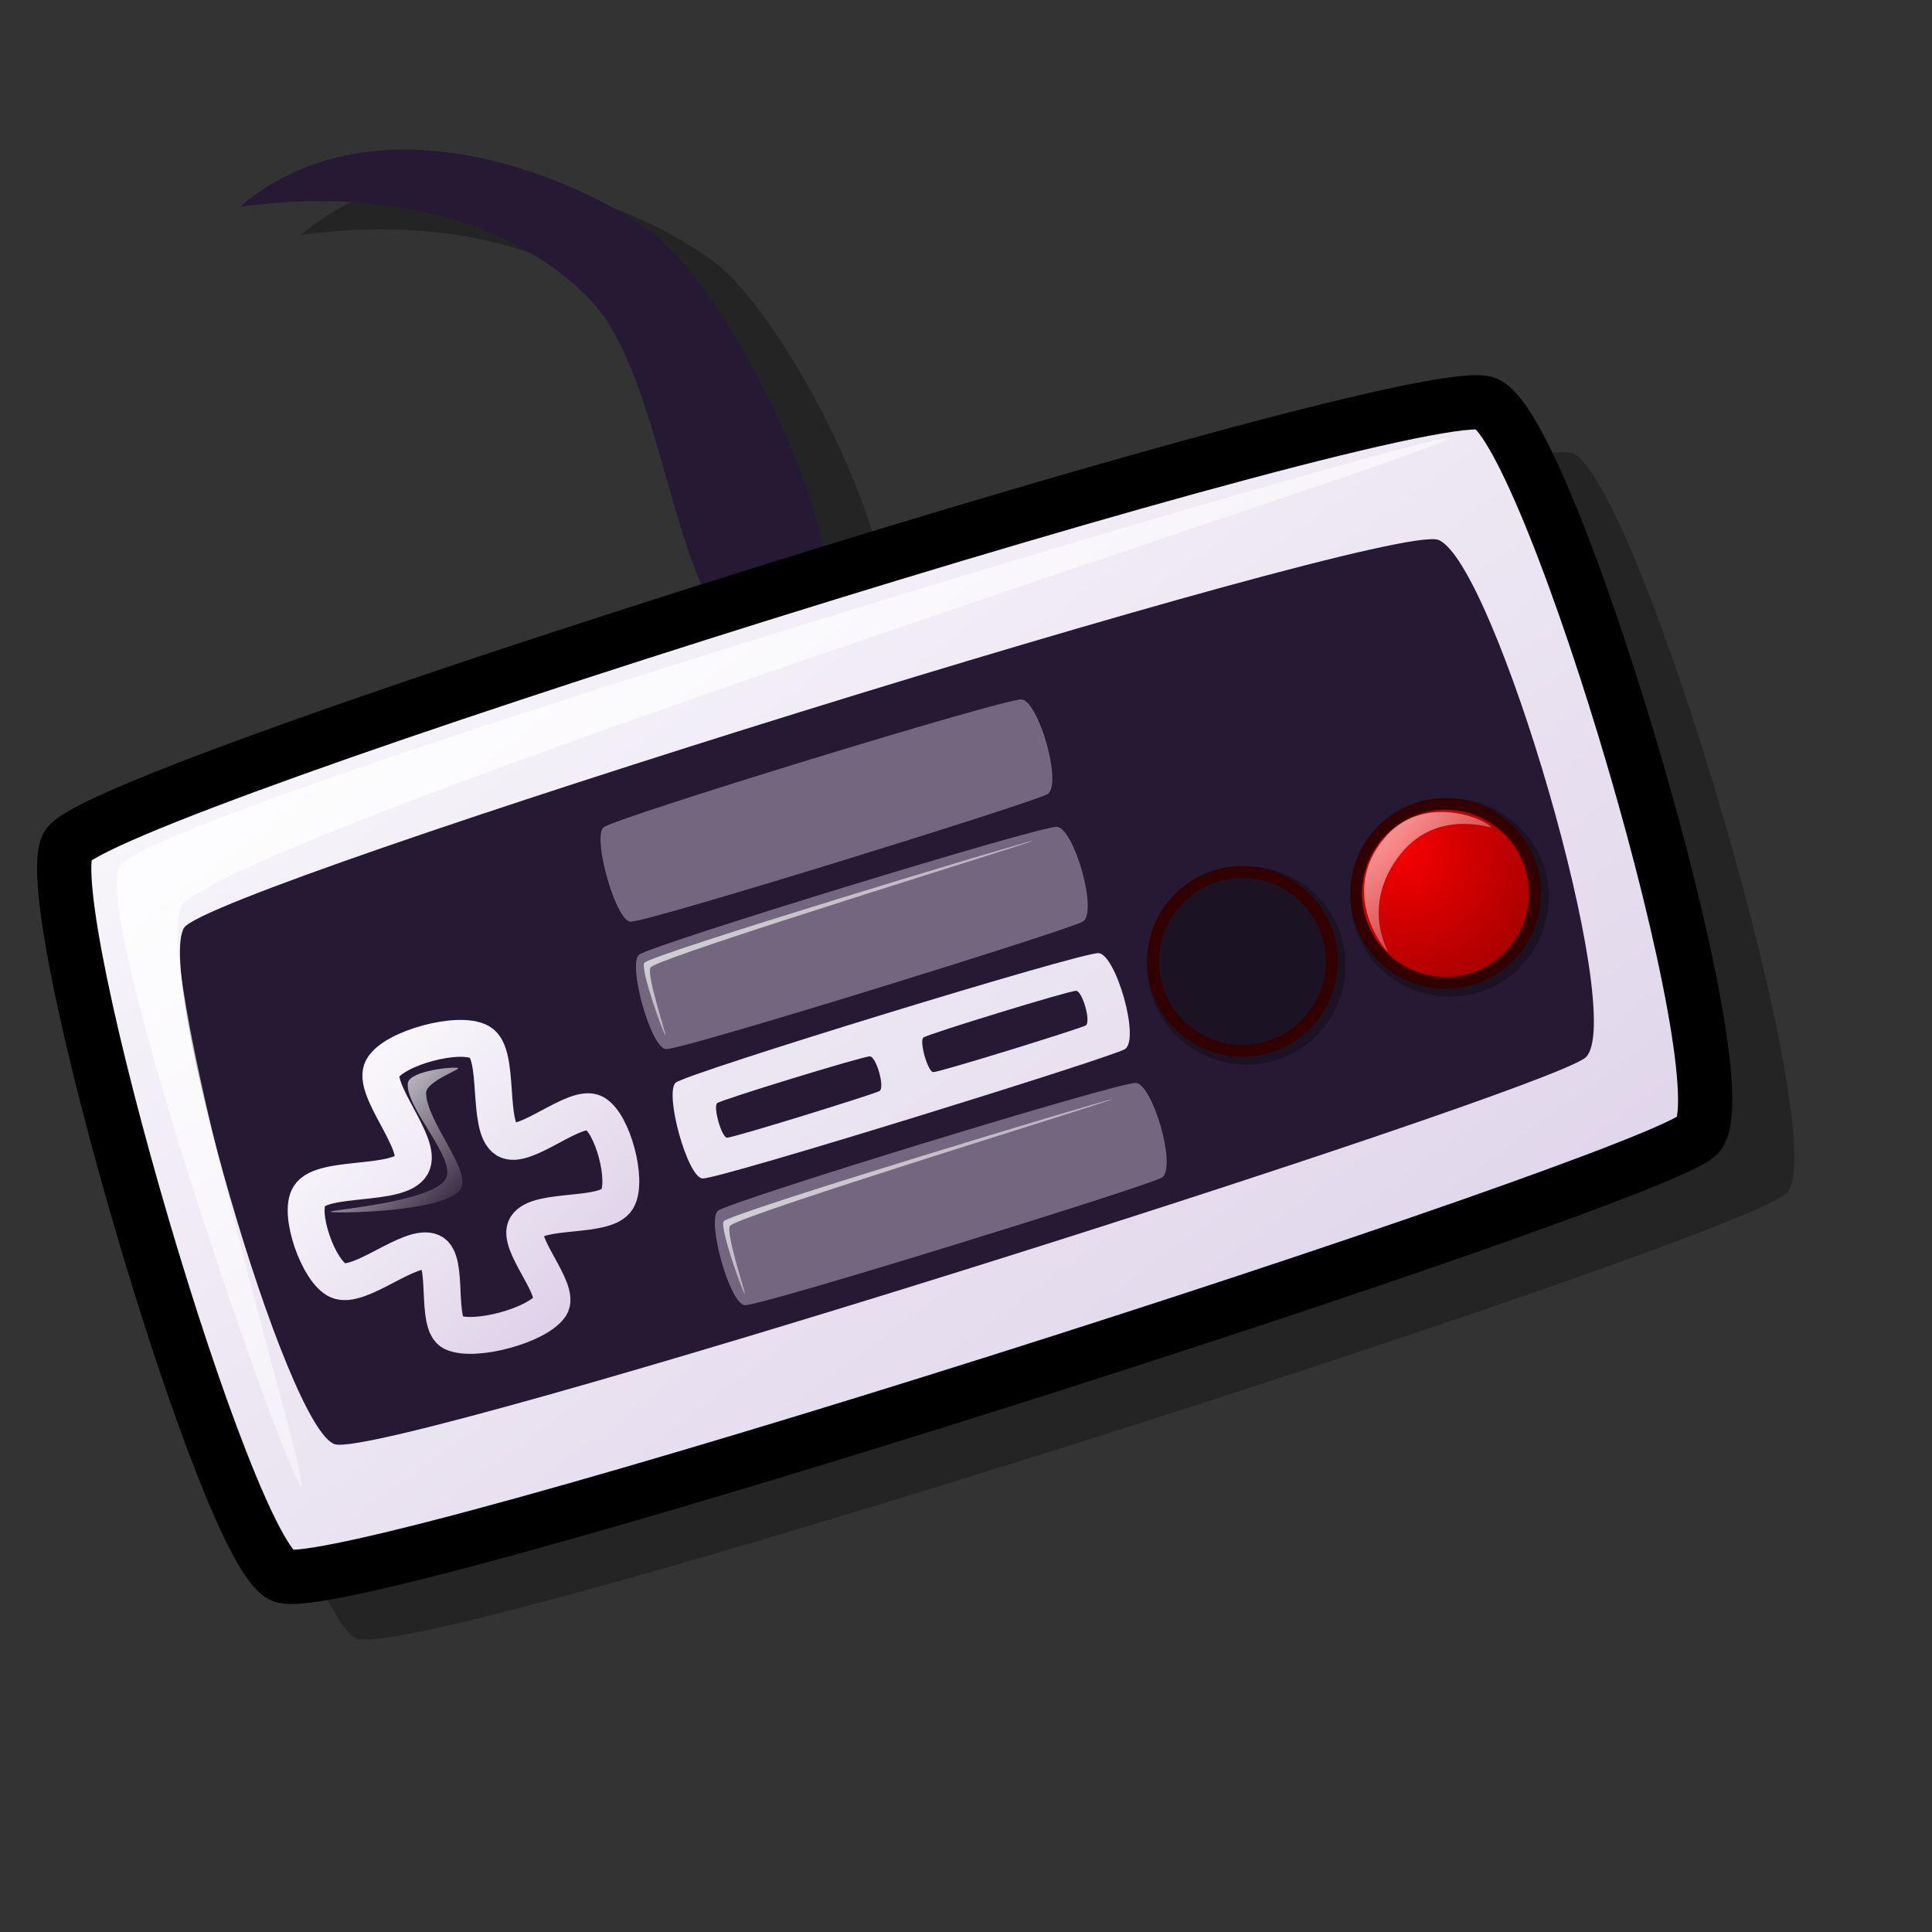 <?xml version="1.0" encoding="UTF-8" standalone="no"?>
<!DOCTYPE svg PUBLIC "-//W3C//DTD SVG 20010904//EN"
"http://www.w3.org/TR/2001/REC-SVG-20010904/DTD/svg10.dtd">
<!-- Created with Inkscape (http://www.inkscape.org/) -->
<svg
   id="svg1"
   sodipodi:version="0.32"
   inkscape:version="0.39"
   width="48pt"
   height="48pt"
   sodipodi:docbase="/home/scaba/files/lila/work/lila-gnome/Lila/scalable/devices"
   sodipodi:docname="gnome-dev-joystick.svg"
   xmlns="http://www.w3.org/2000/svg"
   xmlns:inkscape="http://www.inkscape.org/namespaces/inkscape"
   xmlns:sodipodi="http://sodipodi.sourceforge.net/DTD/sodipodi-0.dtd"
   xmlns:xlink="http://www.w3.org/1999/xlink"
   xmlns:rdf="http://www.w3.org/1999/02/22-rdf-syntax-ns#"
   xmlns:cc="http://web.resource.org/cc/"
   xmlns:dc="http://purl.org/dc/elements/1.1/">
  <rect width="100%" height="100%" fill="#333333" stroke="none"/>
  <defs
     id="defs3">
    <linearGradient
       id="linearGradient638">
      <stop
         style="stop-color:#ffffff;stop-opacity:1;"
         offset="0"
         id="stop639" />
      <stop
         style="stop-color:#ffffff;stop-opacity:0;"
         offset="1"
         id="stop640" />
    </linearGradient>
    <linearGradient
       id="linearGradient584">
      <stop
         style="stop-color:#f50000;stop-opacity:1;"
         offset="0"
         id="stop585" />
      <stop
         style="stop-color:#a90000;stop-opacity:1;"
         offset="1"
         id="stop586" />
    </linearGradient>
    <linearGradient
       id="linearGradient578">
      <stop
         style="stop-color:#ffffff;stop-opacity:1;"
         offset="0"
         id="stop579" />
      <stop
         style="stop-color:#d9cce6;stop-opacity:1;"
         offset="1"
         id="stop580" />
    </linearGradient>
    <linearGradient
       xlink:href="#linearGradient578"
       id="linearGradient581"
       x1="-0"
       y1="0"
       x2="0.996"
       y2="0.984" />
    <linearGradient
       xlink:href="#linearGradient578"
       id="linearGradient583"
       x1="0"
       y1="-0"
       x2="0.994"
       y2="0.974" />
    <linearGradient
       xlink:href="#linearGradient638"
       id="linearGradient860"
       x1="-0"
       y1="0"
       x2="0.996"
       y2="0.984" />
    <linearGradient
       xlink:href="#linearGradient638"
       id="linearGradient861"
       x1="-0"
       y1="-0"
       x2="1"
       y2="0.992" />
    <linearGradient
       xlink:href="#linearGradient638"
       id="linearGradient862"
       x1="-0"
       y1="0"
       x2="0.976"
       y2="0.977" />
    <radialGradient
       xlink:href="#linearGradient584"
       id="radialGradient637"
       cx="0.3"
       cy="0.312"
       r="0.71"
       fx="0.285"
       fy="0.297" />
  </defs>
  <sodipodi:namedview
     id="base"
     pagecolor="#ffffff"
     bordercolor="#666666"
     borderopacity="1.0"
     inkscape:pageopacity="0.0"
     inkscape:pageshadow="2"
     inkscape:zoom="11.284677"
     inkscape:cx="14.126083"
     inkscape:cy="24.929796"
     inkscape:window-width="1022"
     inkscape:window-height="695"
     inkscape:window-x="0"
     inkscape:window-y="26" />
  <path
     style="opacity:0.296;fill:#000000;fill-opacity:1;fill-rule:evenodd;stroke:none;stroke-width:1pt;stroke-linecap:butt;stroke-linejoin:miter;stroke-opacity:1;"
     d="M 29.434,20.43 C 29.448,21.407 26.651,22.448 26.06,21.714 C 24.333,19.567 23.908,14.251 22.072,11.495 C 21.136,10.09 17.424,6.785 9.963,7.783 C 14.931,3.574 22.447,7.475 24.048,9.01 C 26.344,11.209 29.391,17.268 29.434,20.43 z "
     id="path746"
     sodipodi:nodetypes="csscss" />
  <path
     style="fill:#261933;fill-opacity:1;fill-rule:evenodd;stroke:none;stroke-width:1pt;stroke-linecap:butt;stroke-linejoin:miter;stroke-opacity:1;"
     d="M 27.419,19.496 C 27.432,20.473 24.636,21.514 24.045,20.78 C 22.317,18.633 21.893,13.317 20.057,10.561 C 19.12,9.155 15.408,5.851 7.947,6.849 C 12.915,2.64 20.431,6.541 22.033,8.075 C 24.328,10.275 27.376,16.334 27.419,19.496 z "
     id="path745"
     sodipodi:nodetypes="csscss" />
  <path
     style="font-size:12;opacity:0.296;fill:#000000;fill-opacity:1;fill-rule:evenodd;stroke:none;stroke-width:1.875;"
     d="M 4.594,29.834 C 3.582,31.932 9.902,53.542 11.812,54.281 C 13.993,55.096 57.625,41.074 59.198,39.518 C 60.756,37.79 54.34,16.132 52.124,15.027 C 49.943,14.062 5.608,27.966 4.594,29.834 z "
     id="path651"
     sodipodi:nodetypes="cssss" />
  <path
     style="font-size:12;fill:url(#linearGradient581);fill-rule:evenodd;stroke:#000000;stroke-width:1.798;"
     d="M 2.234,28.021 C 1.233,30.097 7.484,51.474 9.374,52.204 C 11.531,53.011 54.692,39.14 56.248,37.601 C 57.789,35.891 51.442,14.467 49.25,13.375 C 47.093,12.42 3.237,26.174 2.234,28.021 z "
     id="path594"
     sodipodi:nodetypes="cssss" />
  <path
     style="fill:#261933;fill-opacity:1;fill-rule:evenodd;stroke:none;stroke-width:1pt;stroke-linecap:butt;stroke-linejoin:miter;stroke-opacity:1;"
     d="M 26.523,23.581 C 16.487,26.695 6.58,30.038 6.1,30.729 C 5.13,32.276 9.498,47.409 11.103,47.845 C 12.937,48.322 51.098,36.219 52.524,35.032 C 53.946,33.723 49.488,18.563 47.638,17.881 C 46.724,17.589 36.559,20.466 26.523,23.581 z M 36.396,31.573 C 36.968,31.63 37.777,34.438 37.261,34.757 C 36.748,35.051 23.851,39.055 23.276,39.039 C 22.774,39.02 22.003,36.21 22.383,35.864 C 22.752,35.551 35.828,31.535 36.396,31.573 z "
     id="path600" />
  <path
     style="fill:#73667f;fill-opacity:1;fill-rule:evenodd;stroke:none;stroke-width:1pt;stroke-linecap:butt;stroke-linejoin:miter;stroke-opacity:1;"
     d="M 23.78,40.11 C 23.404,40.452 24.181,43.219 24.677,43.237 C 25.245,43.254 37.979,39.303 38.485,39.012 C 38.995,38.698 38.194,35.929 37.629,35.873 C 37.068,35.835 24.145,39.8 23.78,40.11 z "
     id="path596"
     sodipodi:nodetypes="cssss" />
  <path
     style="fill:#73667f;fill-opacity:1;fill-rule:evenodd;stroke:none;stroke-width:1pt;stroke-linecap:butt;stroke-linejoin:miter;stroke-opacity:1;"
     d="M 19.992,27.406 C 19.617,27.748 20.394,30.515 20.89,30.533 C 21.458,30.55 34.191,26.599 34.698,26.308 C 35.208,25.994 34.406,23.225 33.842,23.169 C 33.28,23.131 20.358,27.097 19.992,27.406 z "
     id="path597"
     sodipodi:nodetypes="cssss" />
  <path
     style="fill:#73667f;fill-opacity:1;fill-rule:evenodd;stroke:none;stroke-width:1pt;stroke-linecap:butt;stroke-linejoin:miter;stroke-opacity:1;"
     d="M 21.166,31.627 C 20.79,31.969 21.567,34.736 22.063,34.754 C 22.631,34.771 35.364,30.82 35.871,30.529 C 36.381,30.215 35.58,27.445 35.015,27.389 C 34.454,27.352 21.531,31.317 21.166,31.627 z "
     id="path598"
     sodipodi:nodetypes="cssss" />
  <path
     style="fill:#261933;fill-opacity:1;fill-rule:evenodd;stroke:none;stroke-width:1pt;stroke-linecap:butt;stroke-linejoin:miter;stroke-opacity:1;"
     d="M 30.586,34.371 C 30.449,34.496 30.733,35.508 30.915,35.515 C 31.122,35.521 35.779,34.076 35.965,33.969 C 36.151,33.854 35.858,32.842 35.652,32.821 C 35.446,32.807 30.72,34.258 30.586,34.371 z "
     id="path601"
     sodipodi:nodetypes="cssss" />
  <path
     style="fill:#261933;fill-opacity:1;fill-rule:evenodd;stroke:none;stroke-width:1pt;stroke-linecap:butt;stroke-linejoin:miter;stroke-opacity:1;"
     d="M 23.756,36.543 C 23.619,36.668 23.903,37.68 24.084,37.687 C 24.292,37.693 28.949,36.248 29.135,36.141 C 29.321,36.026 29.028,35.014 28.821,34.993 C 28.616,34.979 23.89,36.43 23.756,36.543 z "
     id="path603"
     sodipodi:nodetypes="cssss" />
  <path
     style="font-size:12;fill:#261933;fill-rule:evenodd;stroke:url(#linearGradient583);stroke-width:1.222;"
     d="M 12.67,35.395 C 13.047,34.717 15.215,34.131 15.899,34.524 C 16.582,34.917 16.109,37.343 16.77,37.753 C 17.372,38.126 19.065,36.539 19.688,36.873 C 20.291,37.196 20.809,39.118 20.445,39.725 C 20.058,40.372 17.828,40.003 17.433,40.633 C 17.089,41.185 18.595,42.741 18.228,43.269 C 17.783,43.91 15.718,44.468 15,44.14 C 14.408,43.87 14.882,41.74 14.299,41.476 C 13.613,41.165 11.9,42.737 11.193,42.413 C 10.549,42.118 9.877,40.196 10.247,39.618 C 10.691,38.924 13.22,39.319 13.635,38.596 C 14.028,37.912 12.293,36.074 12.67,35.395 z "
     id="path604"
     sodipodi:nodetypes="cssssssssssss" />
  <path
     style="font-size:12;opacity:0.3;fill-rule:evenodd;stroke-width:2.074;"
     d="M 51.165,28.781 C 51.689,30.517 50.705,32.351 48.969,32.874 C 47.233,33.398 45.399,32.414 44.875,30.678 C 44.352,28.942 45.336,27.108 47.072,26.585 C 48.808,26.061 50.642,27.045 51.165,28.781 z "
     id="path952" />
  <path
     style="font-size:12;fill:url(#radialGradient637);fill-rule:evenodd;stroke:#330000;stroke-width:0.393;"
     d="M 50.723,28.74 C 51.195,30.305 50.308,31.958 48.743,32.43 C 47.178,32.902 45.525,32.015 45.053,30.45 C 44.581,28.885 45.468,27.232 47.033,26.76 C 48.597,26.288 50.251,27.175 50.723,28.74 z "
     id="path951" />
  <path
     style="opacity:0.8;fill:url(#linearGradient860);fill-opacity:1;fill-rule:evenodd;stroke:none;stroke-width:1pt;stroke-linecap:butt;stroke-linejoin:miter;stroke-opacity:1;"
     d="M 45.972,31.524 C 45.761,31.353 44.404,29.535 45.833,27.8 C 47.056,26.279 49.104,27.072 49.39,27.394 C 49.464,27.483 47.635,26.736 46.389,28.299 C 45.009,30.058 46.058,31.602 45.972,31.524 z "
     id="path918"
     sodipodi:nodetypes="cssss" />
  <path
     style="font-size:12;opacity:0.3;fill-rule:evenodd;stroke-width:2.074;"
     d="M 44.432,31.032 C 44.956,32.768 43.972,34.602 42.236,35.126 C 40.5,35.649 38.666,34.665 38.142,32.929 C 37.619,31.194 38.603,29.36 40.339,28.836 C 42.074,28.312 43.908,29.296 44.432,31.032 z "
     id="path641" />
  <path
     style="font-size:12;fill:url(#radialGradient637);fill-rule:evenodd;stroke:#330000;stroke-width:0.393;"
     d="M 43.99,30.992 C 44.462,32.557 43.575,34.21 42.01,34.682 C 40.445,35.154 38.791,34.267 38.319,32.702 C 37.847,31.137 38.734,29.484 40.299,29.012 C 41.864,28.54 43.517,29.427 43.99,30.992 z "
     id="path642" />
  <path
     style="opacity:0.8;fill:url(#linearGradient860);fill-opacity:1;fill-rule:evenodd;stroke:none;stroke-width:1pt;stroke-linecap:butt;stroke-linejoin:miter;stroke-opacity:1;"
     d="M 39.239,33.776 C 39.028,33.605 37.671,31.786 39.1,30.052 C 40.323,28.531 42.371,29.323 42.656,29.645 C 42.731,29.734 40.902,28.988 39.656,30.55 C 38.276,32.31 39.325,33.853 39.239,33.776 z "
     id="path643"
     sodipodi:nodetypes="cssss" />
  <path
     style="fill:url(#linearGradient861);fill-opacity:1;fill-rule:evenodd;stroke:none;stroke-width:1pt;stroke-linecap:butt;stroke-linejoin:miter;stroke-opacity:1;"
     d="M 9.971,49.223 C 9.51,48.955 3.101,30.665 3.945,28.732 C 4.713,26.929 47.544,14.256 47.992,14.516 C 48.421,14.766 9.467,27.063 6.098,29.897 C 4.726,31.092 10.386,49.465 9.971,49.223 z "
     id="path644"
     sodipodi:nodetypes="cssss" />
  <path
     style="fill:url(#linearGradient861);fill-opacity:1;fill-rule:evenodd;stroke:none;stroke-width:1pt;stroke-linecap:butt;stroke-linejoin:miter;stroke-opacity:1;"
     d="M 20.891,30.088 C 20.827,30.051 20.072,27.961 20.19,27.691 C 20.297,27.44 33.004,23.606 33.066,23.642 C 33.126,23.677 20.881,27.431 20.412,27.827 C 20.22,27.993 20.949,30.122 20.891,30.088 z "
     id="path646"
     sodipodi:nodetypes="cssss" />
  <path
     style="fill:url(#linearGradient861);fill-opacity:1;fill-rule:evenodd;stroke:none;stroke-width:1pt;stroke-linecap:butt;stroke-linejoin:miter;stroke-opacity:1;"
     d="M 22.042,34.297 C 21.978,34.259 21.223,32.169 21.34,31.9 C 21.448,31.648 34.154,27.814 34.217,27.851 C 34.276,27.885 22.032,31.64 21.562,32.035 C 21.371,32.202 22.1,34.331 22.042,34.297 z "
     id="path647"
     sodipodi:nodetypes="cssss" />
  <path
     style="fill:url(#linearGradient861);fill-opacity:1;fill-rule:evenodd;stroke:none;stroke-width:1pt;stroke-linecap:butt;stroke-linejoin:miter;stroke-opacity:1;"
     d="M 23.036,38.41 C 22.972,38.372 22.217,36.282 22.334,36.013 C 22.442,35.761 35.148,31.927 35.211,31.964 C 35.27,31.999 23.026,35.753 22.556,36.148 C 22.365,36.315 23.094,38.444 23.036,38.41 z "
     id="path648"
     sodipodi:nodetypes="cssss" />
  <path
     style="fill:url(#linearGradient861);fill-opacity:1;fill-rule:evenodd;stroke:none;stroke-width:1pt;stroke-linecap:butt;stroke-linejoin:miter;stroke-opacity:1;"
     d="M 24.67,42.859 C 24.606,42.822 23.851,40.732 23.969,40.462 C 24.076,40.211 36.783,36.377 36.845,36.413 C 36.905,36.448 24.66,40.202 24.191,40.598 C 23.999,40.764 24.728,42.893 24.67,42.859 z "
     id="path649"
     sodipodi:nodetypes="cssss" />
  <path
     style="fill:url(#linearGradient862);fill-opacity:1;fill-rule:evenodd;stroke:none;stroke-width:1pt;stroke-linecap:butt;stroke-linejoin:miter;stroke-opacity:1;"
     d="M 10.946,40.142 C 10.871,40.084 14.301,39.826 14.76,39.064 C 15.155,38.407 13.418,36.697 13.51,35.883 C 13.556,35.469 15.06,35.32 15.174,35.381 C 15.262,35.428 14.111,35.827 14.116,36.208 C 14.13,37.177 15.698,38.853 15.233,39.429 C 14.641,40.164 11.028,40.205 10.946,40.142 z "
     id="path650"
     sodipodi:nodetypes="cssssss" />
  <path
     style="fill:url(#linearGradient861);fill-opacity:1;fill-rule:evenodd;stroke:none;stroke-width:1pt;stroke-linecap:butt;stroke-linejoin:miter;stroke-opacity:1;"
     d="M 10.758,46.67 C 10.404,46.464 5.81,32.474 6.458,30.99 C 7.048,29.604 45.824,18.209 46.168,18.409 C 46.498,18.601 10.267,29.558 7.679,31.736 C 6.625,32.654 11.077,46.856 10.758,46.67 z "
     id="path645"
     sodipodi:nodetypes="cssss" />
</svg>
